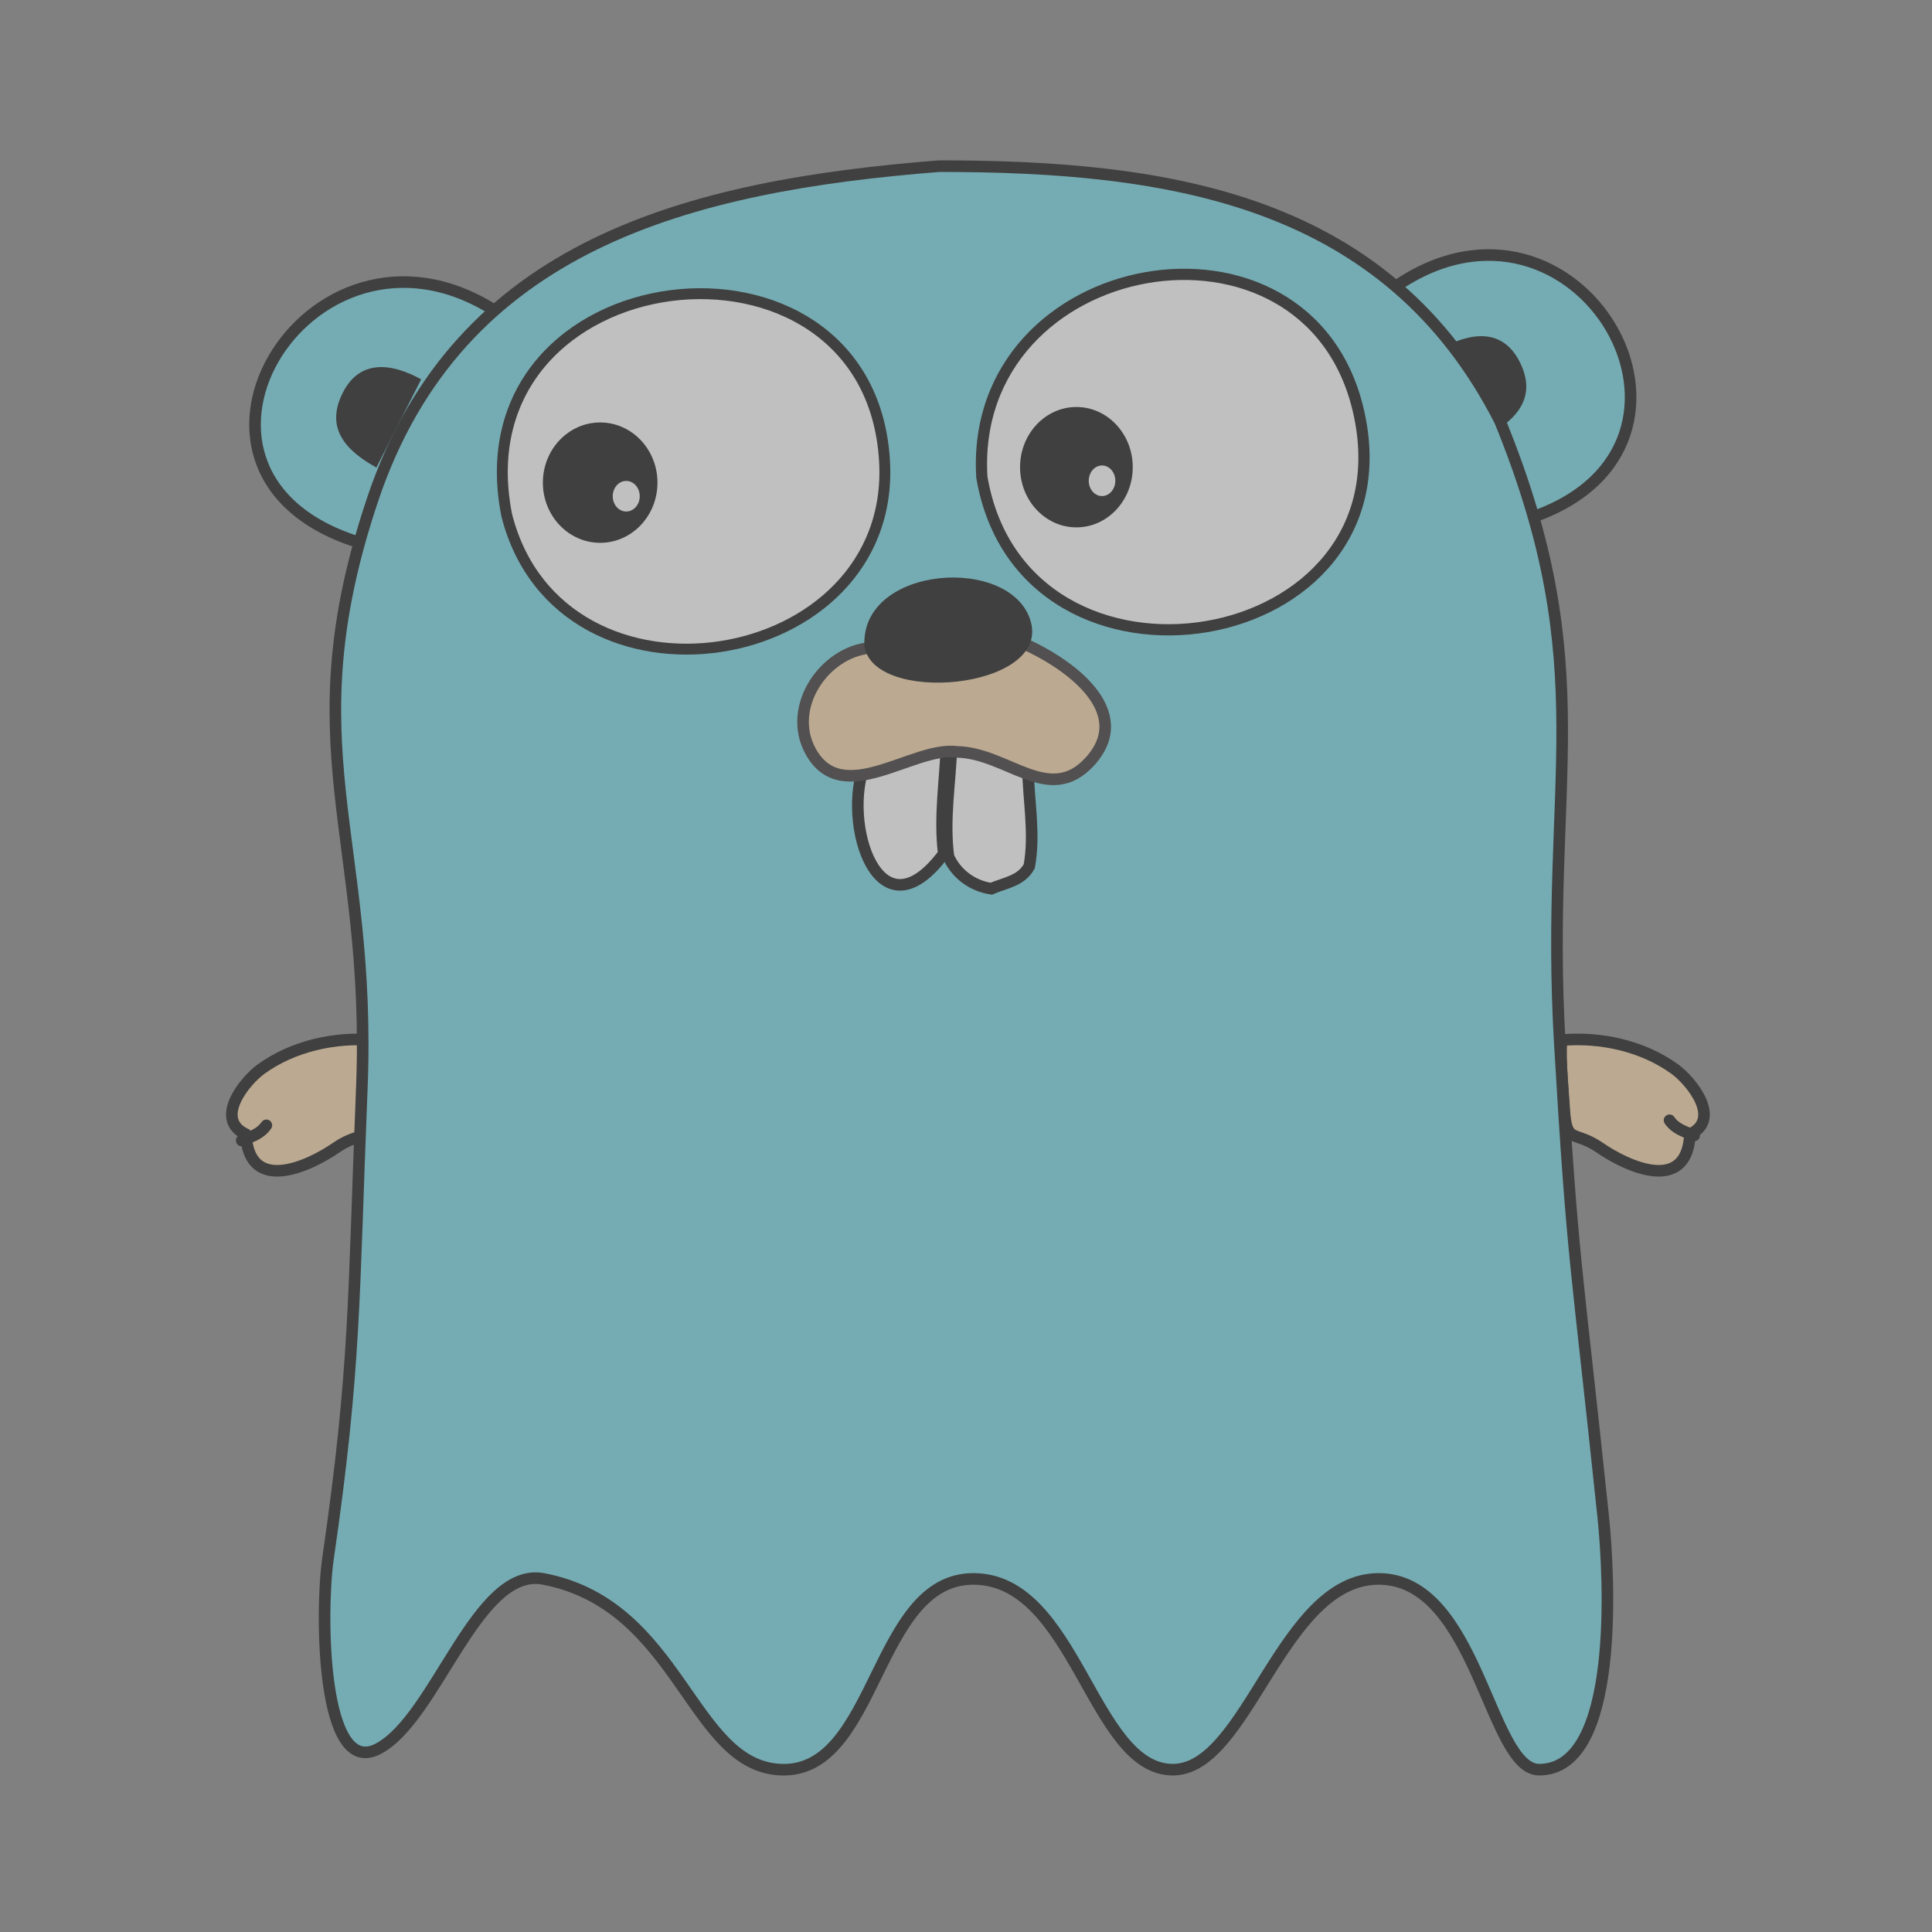 <?xml version="1.0" encoding="UTF-8"?>
<svg width="500px" height="500px" viewBox="0 0 500 500" version="1.1" xmlns="http://www.w3.org/2000/svg" xmlns:xlink="http://www.w3.org/1999/xlink">
    <rect x="0" y="0" width="500" height="500" fill="#808080" stroke="none"/>
    <!-- Generator: Sketch 55.2 (78181) - https://sketchapp.com -->
    <title>Github Profile</title>
    <desc>Created with Sketch.</desc>
    <g id="Github-Profile" stroke="none" stroke-width="1" fill="none" fill-rule="evenodd" opacity="0.5">
        <g id="gopher-copy" transform="translate(60, 43)">
            <g id="Group-3" transform="translate(0, 226)" stroke="#000000" stroke-linecap="round" stroke-width="3">
                <path d="M3.65,24.546 C4.404,40.083 19.93,32.894 26.962,28.037 C33.637,23.425 35.589,27.258 36.175,18.157 C36.559,12.176 37.248,6.194 36.909,0.188 C26.815,-0.726 15.836,1.677 7.56,7.687 C3.298,10.784 -4.695,20.667 3.65,24.546" id="Path" fill="#F6D2A2"></path>
                <path d="M2.552,26.154 C4.881,25.206 7.35,24.534 8.931,22.231" id="Path" fill="#C6B198"></path>
            </g>
            <path d="M35.039,98 C-25.262,81.444 19.577,6.548 68,37.354 L35.039,98 Z" id="Path" stroke="#000000" stroke-width="3" fill="#6AD7E5" stroke-linecap="round"></path>
            <path d="M301,31.266 C348.36,-1.486 391.158,72.408 336.116,91 L301,31.266 Z" id="Path" stroke="#000000" stroke-width="3" fill="#6AD7E5" stroke-linecap="round"></path>
            <path d="M37.415,78 C29.673,73.732 23.994,67.935 28.729,58.603 C33.113,49.963 41.258,50.902 49,55.17 L37.415,78 Z" id="Path" fill="#000000" fill-rule="nonzero"></path>
            <path d="M324.585,70 C332.327,65.732 338.006,59.935 333.271,50.603 C328.887,41.963 320.742,42.902 313,47.17 L324.585,70 Z" id="Path" fill="#000000" fill-rule="nonzero"></path>
            <g id="Group-2" transform="translate(344, 226)" stroke="#000000" stroke-linecap="round" stroke-width="3">
                <path d="M33.35,24.546 C32.596,40.083 17.071,32.894 10.038,28.037 C3.363,23.425 1.411,27.258 0.825,18.157 C0.441,12.176 -0.248,6.194 0.091,0.188 C10.185,-0.726 21.164,1.677 29.44,7.687 C33.702,10.784 41.695,20.667 33.35,24.546" id="Path" fill="#F6D2A2"></path>
                <path d="M34.448,24.846 C32.119,23.899 29.65,23.226 28.069,20.923" id="Path" fill="#C6B198"></path>
            </g>
            <path d="M328.218,66.007 C354.46,130.407 339.679,159.044 343.681,227.105 C347.118,285.547 347.892,282.438 354.906,349.515 C356.535,365.09 359.256,414.988 338.344,414.988 C325.42,414.988 322.335,365.622 296.804,365.622 C271.551,365.622 262.913,415.226 243.387,414.988 C222.607,414.735 218.396,365.622 191.891,365.622 C166.281,365.622 167.088,415.878 142.184,414.988 C118.71,414.149 116.195,372.405 80.646,365.622 C63.326,362.317 52.951,401.637 37.894,409.579 C23.109,417.377 22.903,374.054 24.884,360.39 C32.1,310.62 31.423,293.515 33.642,238.508 C36.27,173.351 15.048,149.945 36.462,86.186 C58.677,20.046 118.59,5.099 183.071,0 C242.898,0 298.982,8.552 328.218,66.007 Z" id="Gost" stroke="#000000" stroke-width="3" fill="#6AD7E5" stroke-linecap="round"></path>
            <path d="M194.104,80.492 C204.771,143.198 306.131,126.618 291.573,63.376 C278.518,6.664 190.559,22.362 194.104,80.492" id="Path" stroke="#000000" stroke-width="2.908" fill="#FFFFFF" stroke-linecap="round"></path>
            <path d="M71.146,90.369 C85.08,145.002 172.193,131.014 168.91,76.212 C164.975,10.577 57.824,23.242 71.146,90.369" id="Path" stroke="#000000" stroke-width="2.821" fill="#FFFFFF" stroke-linecap="round"></path>
            <path d="M206.054,155.84 C206.1,163.799 207.934,172.735 206.369,181.202 C204.256,185.042 200.11,185.448 196.536,187 C191.594,186.255 187.439,183.135 185.457,178.69 C184.188,169.026 185.93,159.668 186.25,150 L206.054,155.84 Z" id="Path" stroke="#000000" stroke-width="3" fill="#FFFFFF" stroke-linecap="round"></path>
            <g id="Group" transform="translate(80, 66)">
                <ellipse id="Oval" fill="#000000" fill-rule="nonzero" cx="15.324" cy="15.907" rx="14.829" ry="15.575"></ellipse>
                <ellipse id="Oval" fill="#FFFFFF" cx="22.069" cy="19.422" rx="3.496" ry="3.958"></ellipse>
            </g>
            <g id="Group" transform="translate(203, 62)">
                <ellipse id="Oval" fill="#000000" fill-rule="nonzero" cx="15.571" cy="15.907" rx="14.582" ry="15.575"></ellipse>
                <ellipse id="Oval" fill="#FFFFFF" cx="22.204" cy="19.422" rx="3.438" ry="3.958"></ellipse>
            </g>
            <path d="M163.895,154.506 C157.674,169.873 167.365,200.602 184.245,177.937 C183.038,168.189 184.695,158.751 185,149 L163.895,154.506 Z" id="Path" stroke="#000000" stroke-width="3" fill="#FFFFFF" stroke-linecap="round"></path>
            <g id="Group" transform="translate(147, 106)">
                <path d="M18.203,18.673 C6.293,19.701 -3.442,34.039 2.751,45.382 C10.951,60.406 29.255,44.053 40.656,45.585 C53.777,45.857 64.527,59.632 75.066,48.075 C86.786,35.221 70.02,22.702 56.916,17.105 L18.203,18.673 Z" id="Path" stroke="#231F20" stroke-width="3" fill="#F6D2A2" stroke-linecap="round"></path>
                <path d="M16.704,18.045 C15.822,-2.846 55.161,-5.458 59.807,12.029 C64.441,29.475 18.641,33.527 16.704,18.045 C15.159,5.682 16.704,18.045 16.704,18.045 Z" id="Path" fill="#000000" fill-rule="nonzero"></path>
            </g>
        </g>
    </g>
</svg>